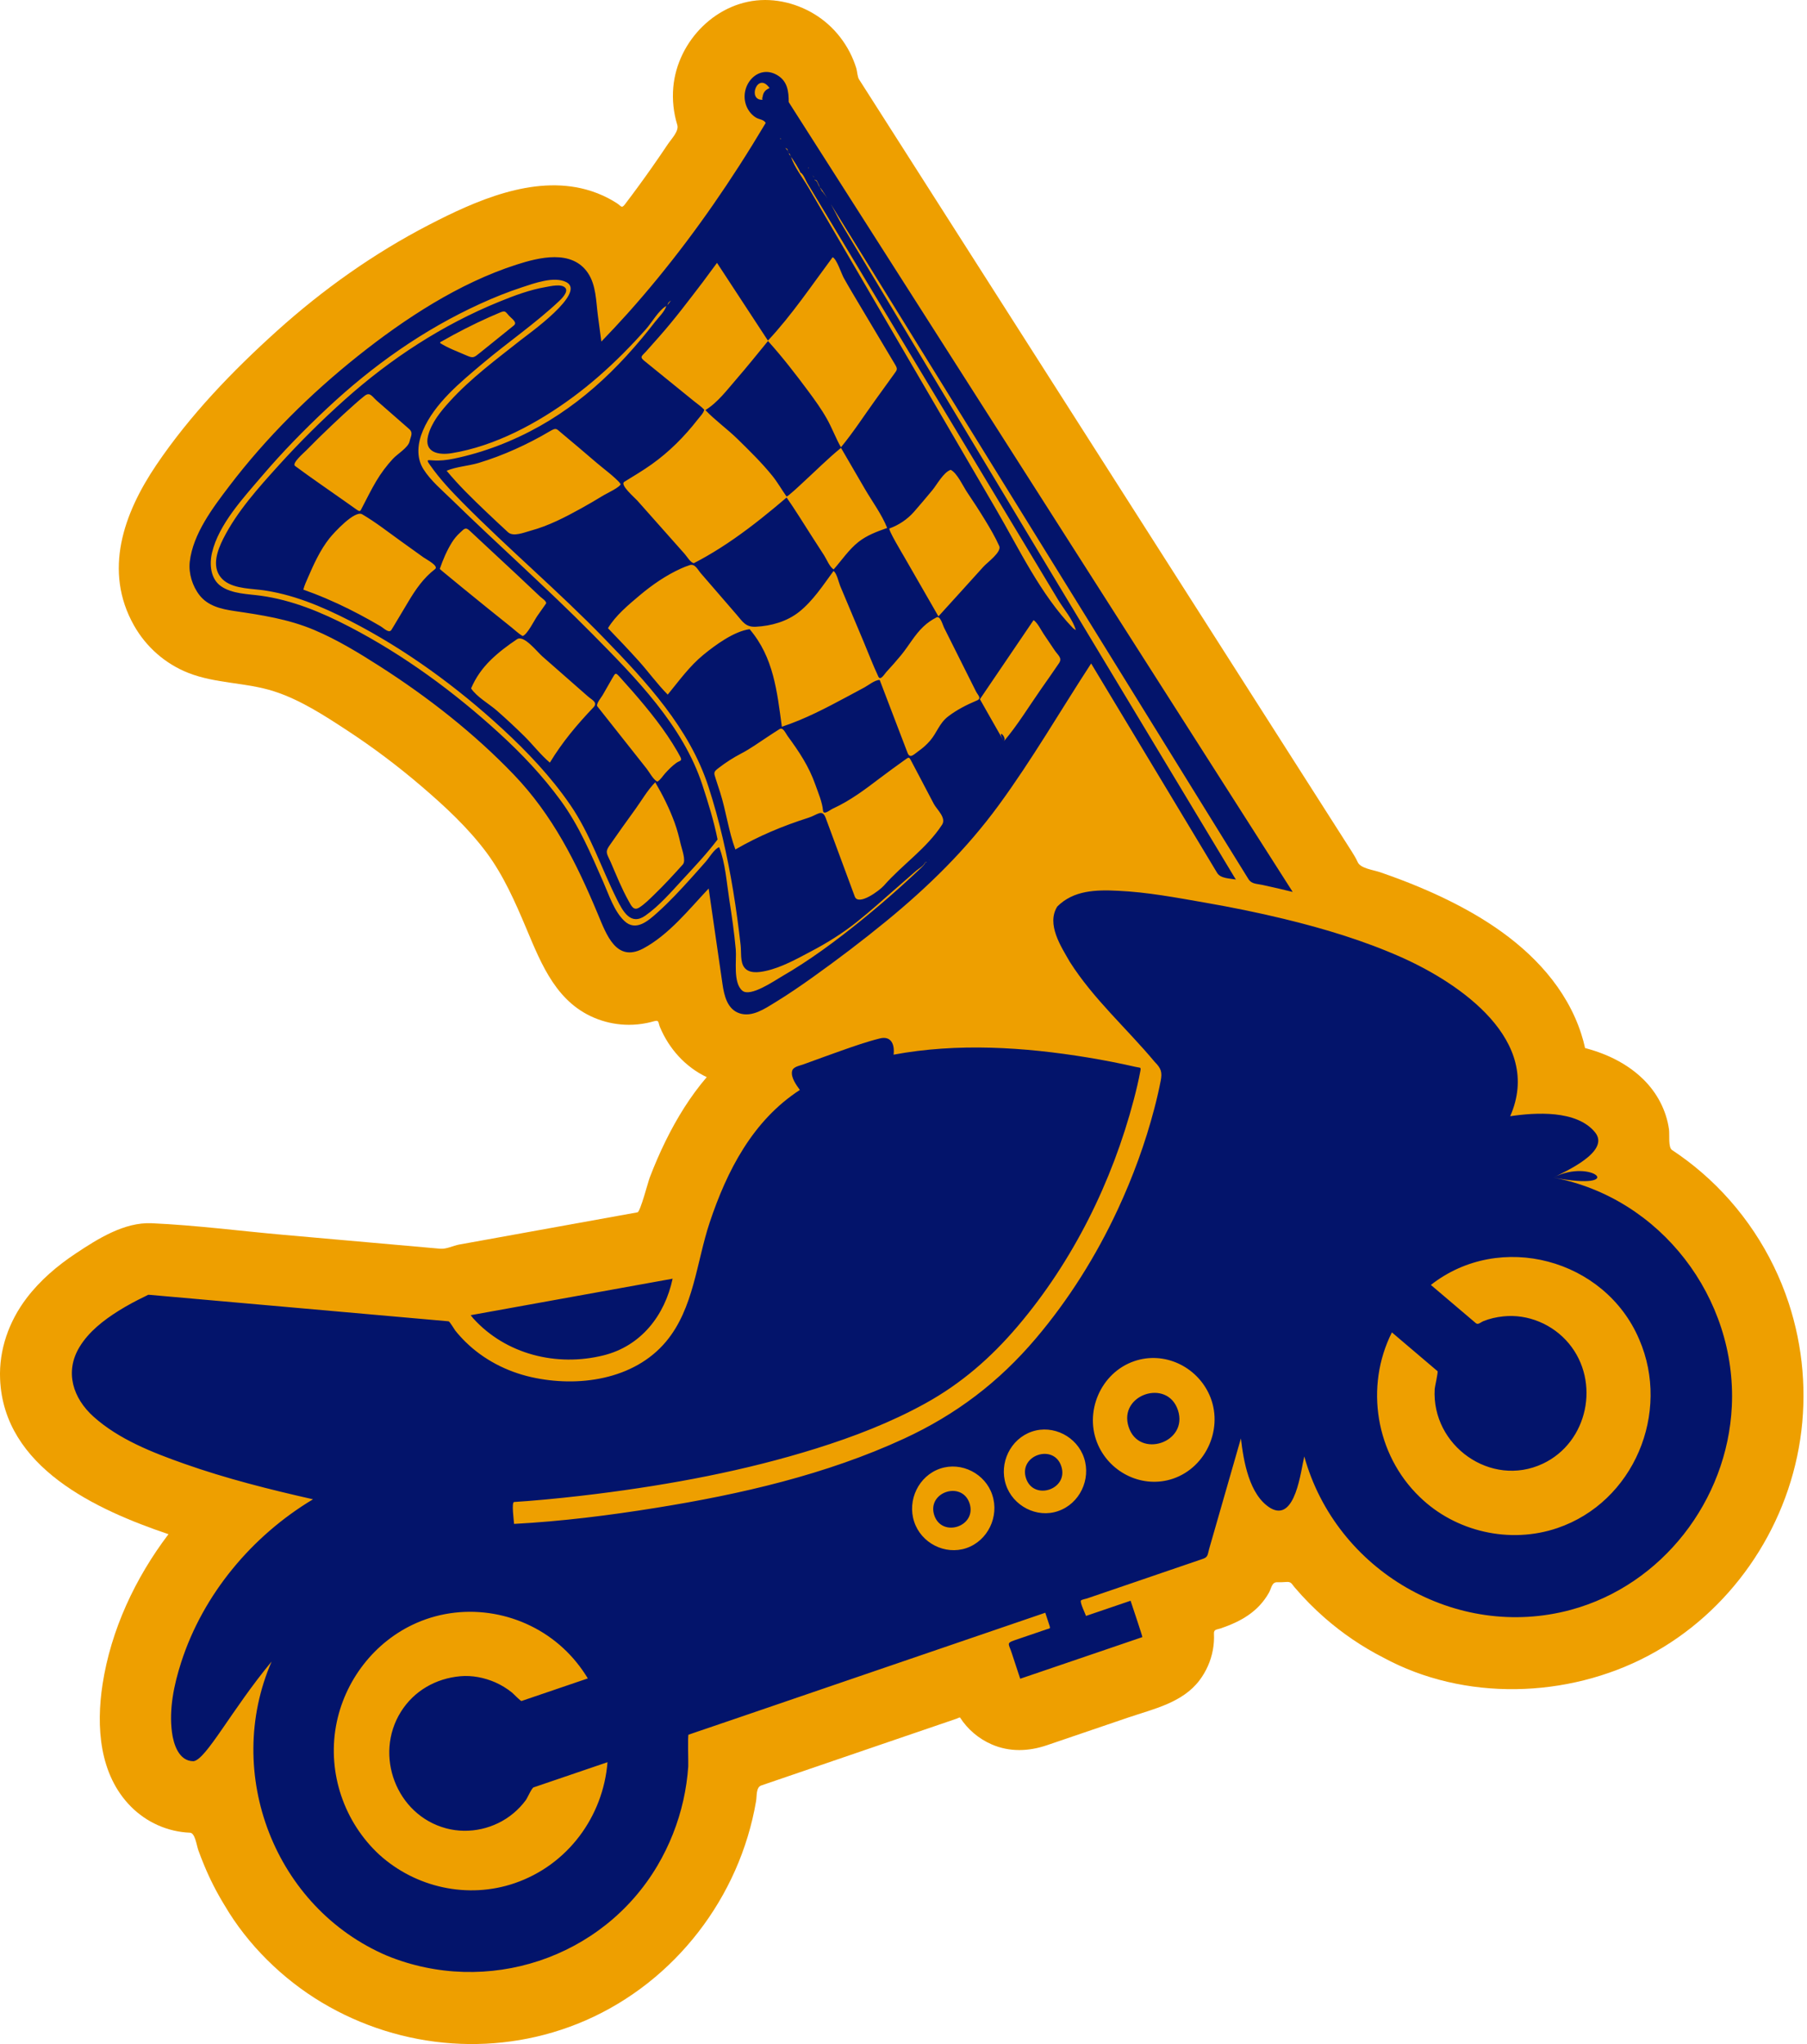 <svg version="1.1" id="图层_1" x="0px" y="0px" width="176.832px" height="199.966px" viewBox="0 0 176.832 199.966" enable-background="new 0 0 176.832 199.966" xml:space="preserve" xmlns="http://www.w3.org/2000/svg" xmlns:xlink="http://www.w3.org/1999/xlink" xmlns:xml="http://www.w3.org/XML/1998/namespace">
  <path fill="#EE9F00" d="M175.037,127.464c-1.619-4.916-4.57-9.359-8.487-12.744c-0.925-0.8-1.902-1.54-2.923-2.214
	c-0.4-0.265-0.225-1.489-0.301-2.028c-0.264-1.865-1.174-3.577-2.516-4.893c-0.939-0.922-2.061-1.652-3.257-2.197
	c-0.492-0.224-0.997-0.418-1.511-0.586c-0.306-0.1-0.614-0.189-0.925-0.27c-0.104-0.467-0.229-0.928-0.375-1.382
	c-0.703-2.194-1.89-4.206-3.374-5.96c-2.881-3.405-6.78-5.82-10.795-7.669c-1.178-0.542-2.377-1.038-3.59-1.497
	c-0.644-0.243-1.291-0.476-1.941-0.7c-0.627-0.215-1.896-0.367-2.169-0.967c-0.176-0.388-0.395-0.748-0.623-1.105
	c-0.462-0.724-0.924-1.447-1.386-2.171c-2.1-3.29-4.2-6.58-6.3-9.87c-6.694-10.488-13.39-20.976-20.083-31.464
	C98.671,30.646,92.861,21.542,87.05,12.44c-0.995-1.559-1.99-3.118-2.985-4.676c-0.163-0.254-0.177-0.794-0.27-1.093
	c-0.164-0.529-0.374-1.044-0.627-1.538c-0.541-1.054-1.278-2.006-2.167-2.791C79.341,0.878,77.099,0,74.876,0
	c-4.667,0-8.584,3.977-8.988,8.531c-0.11,1.239,0.025,2.501,0.39,3.69c0.186,0.608-0.583,1.375-0.931,1.896
	c-0.495,0.741-0.999,1.476-1.511,2.206c-0.868,1.237-1.759,2.458-2.675,3.661c-0.342,0.448-0.362,0.179-0.764-0.083
	c-0.277-0.181-0.563-0.348-0.855-0.502c-0.698-0.366-1.436-0.652-2.195-0.859c-5.212-1.417-10.858,1.12-15.398,3.471
	c-5.369,2.78-10.333,6.3-14.823,10.342c-4.367,3.932-8.546,8.271-11.842,13.155c-3.195,4.733-5.186,10.349-2.168,15.688
	c1.188,2.101,3.068,3.752,5.316,4.635c2.688,1.057,5.633,0.919,8.368,1.796c2.581,0.828,4.958,2.379,7.209,3.854
	c2.528,1.656,4.946,3.48,7.242,5.445c2.292,1.962,4.545,4.045,6.355,6.472c1.662,2.228,2.823,4.875,3.896,7.425
	c1.523,3.621,3.019,7.407,7.01,8.888c0.968,0.359,1.999,0.545,3.032,0.545c0.589,0,1.177-0.06,1.754-0.177
	c0.232-0.047,0.462-0.104,0.69-0.169c0.54-0.155,0.406,0.116,0.595,0.569c0.885,2.119,2.493,3.91,4.578,4.896
	c-1.605,1.873-2.914,3.996-4.004,6.205c-0.585,1.185-1.108,2.4-1.58,3.635c-0.154,0.4-0.917,3.336-1.188,3.385
	c-1.994,0.36-3.988,0.721-5.982,1.081c-3.031,0.548-6.063,1.095-9.094,1.644c-0.787,0.142-1.574,0.283-2.36,0.426
	c-0.658,0.119-1.24,0.467-1.905,0.408c-5.087-0.45-10.175-0.9-15.263-1.352c-4.301-0.38-8.628-0.946-12.943-1.139
	c-2.687-0.119-5.272,1.526-7.432,2.959c-1.808,1.2-3.488,2.633-4.805,4.365c-1.73,2.277-2.717,5.048-2.596,7.92
	c0.365,8.646,9.389,12.781,16.477,15.178c-3.242,4.275-5.629,9.35-6.449,14.678c-0.635,4.131-0.333,8.838,2.775,11.969
	c1.533,1.545,3.602,2.471,5.78,2.555c0.498,0.018,0.646,1.232,0.815,1.709c0.172,0.48,0.358,0.957,0.554,1.428
	c0.561,1.367,1.233,2.689,2.005,3.947c2.266,3.877,5.699,7.242,9.55,9.539c7.802,4.654,17.426,5.387,25.784,1.744
	c8.763-3.82,15.089-12.055,16.69-21.459c0.089-0.525-0.019-1.35,0.514-1.531c0.223-0.076,0.446-0.152,0.668-0.229
	c0.981-0.336,1.961-0.67,2.942-1.006c2.989-1.021,5.979-2.043,8.968-3.066c2.177-0.744,4.355-1.488,6.533-2.232
	c0.063-0.021,0.265-0.133,0.332-0.113c0.744,1.156,1.831,2.08,3.092,2.627c1.77,0.77,3.629,0.691,5.421,0.082
	c2.642-0.9,5.282-1.801,7.923-2.699c2.492-0.85,5.327-1.439,7-3.652c0.651-0.861,1.1-1.871,1.301-2.934
	c0.102-0.537,0.14-1.086,0.113-1.633c-0.021-0.432,0.279-0.379,0.672-0.514c1.963-0.67,3.656-1.617,4.711-3.492
	c0.254-0.451,0.269-1.035,0.814-1.021c0.297,0.008,0.595,0,0.891-0.025c0.488-0.033,0.503,0.176,0.809,0.533
	c0.915,1.072,1.909,2.08,2.972,3.006c1.728,1.506,3.648,2.811,5.69,3.852c7.931,4.311,18.053,4.002,25.944-0.176
	c7.978-4.223,13.524-12.248,14.866-21.15C176.843,136.355,176.45,131.754,175.037,127.464
	C172.946,121.116,179.969,142.442,175.037,127.464z" class="color c1"/>
  <path fill="#03146B" d="M68.746,76.827c-1.896-5.835-6.539-10.515-10.757-14.785c-4.473-4.528-9.249-8.741-13.803-13.186
	c-0.949-0.927-2.025-1.818-2.742-2.946c-0.739-1.159-0.574-2.566-0.061-3.781c1.132-2.677,3.717-4.774,5.884-6.599
	c2.444-2.057,5.112-3.88,7.441-6.068c0.229-0.215,0.936-0.906,0.626-1.287c-0.365-0.449-1.458-0.175-1.929-0.094
	c-1.575,0.269-3.105,0.846-4.579,1.447c-5.56,2.267-10.591,5.561-15.061,9.55c-2.267,2.023-4.427,4.167-6.467,6.42
	c-1.988,2.196-4.107,4.542-5.451,7.207c-0.556,1.109-1.135,2.63-0.264,3.748c0.852,1.093,2.653,1.104,3.891,1.254
	c3.087,0.374,6.039,1.624,8.786,3.032c5.397,2.765,10.439,6.447,14.893,10.552c2.449,2.257,4.766,4.699,6.654,7.451
	c1.969,2.869,3.018,6.143,4.56,9.233c0.596,1.195,1.353,2.604,2.784,1.6c1.352-0.949,2.512-2.296,3.627-3.503
	c1.176-1.274,2.398-2.563,3.444-3.948C69.862,80.332,69.314,78.562,68.746,76.827C68.121,74.904,69.261,78.399,68.746,76.827z
	 M43.192,33.415c1.524-0.87,3.087-1.673,4.69-2.388c0.342-0.153,0.687-0.301,1.033-0.446c0.536-0.224,0.521-0.115,0.9,0.308
	c0.249,0.277,0.843,0.643,0.474,0.947c-0.396,0.32-0.793,0.64-1.189,0.96c-0.694,0.56-1.388,1.119-2.082,1.678
	c-0.672,0.541-0.694,0.597-1.434,0.272c-0.831-0.365-1.753-0.696-2.519-1.188C43.072,33.479,43.115,33.431,43.192,33.415
	C45.159,32.292,43.142,33.443,43.192,33.415z M28.876,45.585c-0.35-0.258,0.854-1.279,1.09-1.521
	c0.804-0.825,1.631-1.629,2.466-2.422c0.765-0.727,1.538-1.447,2.33-2.144c0.297-0.262,0.597-0.522,0.909-0.767
	c0.536-0.423,0.735,0.06,1.215,0.48c0.666,0.583,1.332,1.165,1.998,1.747c0.382,0.334,0.765,0.669,1.147,1.004
	c0.435,0.381,0.166,0.714,0.045,1.234c-0.131,0.585-1.209,1.241-1.611,1.673c-0.625,0.673-1.177,1.413-1.647,2.201
	c-0.494,0.828-0.917,1.699-1.365,2.553c-0.196,0.375-0.186,0.491-0.574,0.218c-0.414-0.292-0.827-0.584-1.24-0.877
	C32.052,47.84,30.438,46.745,28.876,45.585C28.82,45.544,29.017,45.689,28.876,45.585z M42.575,55.674
	c-1.13,0.867-1.899,1.985-2.62,3.194c-0.383,0.642-0.767,1.284-1.151,1.925c-0.166,0.277-0.328,0.557-0.501,0.829
	c-0.236,0.37-0.753-0.176-1.076-0.365c-1.361-0.8-2.755-1.543-4.188-2.206c-0.767-0.354-1.544-0.686-2.333-0.99
	c-0.338-0.13-0.678-0.256-1.021-0.376c0.102-0.418,0.292-0.812,0.462-1.206c0.569-1.316,1.19-2.676,2.085-3.808
	c0.471-0.595,2.493-2.776,3.206-2.36c1.319,0.768,2.555,1.744,3.795,2.632c0.736,0.526,1.47,1.055,2.205,1.583
	C41.694,54.71,42.977,55.369,42.575,55.674C41.676,56.364,42.64,55.625,42.575,55.674z M44.215,53.079
	c0.22-0.356,0.489-0.682,0.799-0.963c0.396-0.359,0.528-0.593,0.945-0.202c0.769,0.721,1.54,1.438,2.312,2.155
	c1.538,1.429,3.078,2.855,4.597,4.304c0.104,0.1,0.686,0.483,0.564,0.675c-0.285,0.405-0.57,0.81-0.855,1.214
	c-0.267,0.378-0.997,1.865-1.439,1.959c-0.388-0.23-0.738-0.57-1.089-0.85c-1.607-1.281-3.205-2.576-4.797-3.875
	c-0.616-0.502-1.232-1.004-1.842-1.515c-0.125-0.105-0.256-0.208-0.374-0.321C43.343,54.765,43.716,53.887,44.215,53.079
	C44.554,52.53,43.722,53.877,44.215,53.079z M58.06,69.214c-1.62,1.704-3.023,3.372-4.251,5.393
	c-0.901-0.759-1.653-1.75-2.494-2.582c-0.867-0.857-1.762-1.688-2.678-2.493c-0.756-0.664-1.99-1.354-2.537-2.188
	c0.458-1.066,1.082-1.952,1.911-2.766c0.785-0.77,1.668-1.43,2.58-2.042c0.674-0.452,1.943,1.205,2.475,1.671
	c0.993,0.872,1.985,1.743,2.978,2.614c0.497,0.436,0.993,0.871,1.489,1.307C57.94,68.487,58.548,68.716,58.06,69.214
	C57.719,69.572,58.158,69.113,58.06,69.214z M58.43,69.07c-0.057-0.292,0.407-0.829,0.55-1.079c0.308-0.537,0.615-1.073,0.922-1.61
	c0.342-0.598,0.33-0.612,0.797-0.097c0.414,0.455,0.823,0.915,1.227,1.379c1.592,1.832,3.145,3.75,4.361,5.855
	c0.103,0.176,0.201,0.354,0.294,0.534c0.218,0.418-0.072,0.35-0.397,0.583c-0.41,0.295-0.765,0.656-1.102,1.029
	c-0.218,0.241-0.463,0.653-0.76,0.801c-0.414-0.219-0.767-0.918-1.051-1.277C61.654,73.151,60.041,71.112,58.43,69.07
	C58.422,69.03,58.499,69.158,58.43,69.07z M66.822,84.571c-0.91,1.012-1.832,2.014-2.811,2.959
	c-0.446,0.431-0.914,0.907-1.438,1.244c-0.569,0.367-0.786-0.148-1.055-0.627c-0.684-1.219-1.202-2.526-1.756-3.808
	c-0.33-0.761-0.585-0.943-0.151-1.572c0.832-1.207,1.69-2.396,2.548-3.584c0.625-0.865,1.209-1.889,1.962-2.652
	c0.737,1.256,1.391,2.564,1.891,3.934c0.251,0.69,0.439,1.401,0.599,2.117C66.718,83.064,67.163,84.189,66.822,84.571
	C65.826,85.68,66.871,84.517,66.822,84.571z M120.757,85.747c-6.859-11.39-13.717-22.781-20.574-34.172
	c-3.419-5.681-6.84-11.361-10.255-17.044c-1.696-2.822-3.392-5.645-5.087-8.468c-0.813-1.355-1.627-2.71-2.441-4.065
	c-0.594-0.989-1.129-2.294-1.848-3.166c0.029,0.035-0.078-0.141-0.133-0.113c0.002-0.003,0.004-0.005,0.006-0.008
	c0-0.069-0.138-0.283-0.195-0.36c0.114-0.014,1.051,1.58,1.034,1.554c1.741,2.806,3.479,5.614,5.216,8.421
	c3.503,5.663,7.008,11.326,10.512,16.989C104,56.64,111.009,67.966,118.017,79.291c1.115,1.803,2.23,3.606,3.347,5.407
	c0.269,0.434,0.538,0.868,0.808,1.302c0.305,0.493,0.813,0.452,1.359,0.57c0.993,0.215,1.983,0.443,2.971,0.686
	c-3.367-5.274-6.732-10.548-10.1-15.822c-6.851-10.732-13.701-21.465-20.553-32.198c-5.461-8.557-10.924-17.114-16.386-25.671
	c-0.577-0.904-1.155-1.809-1.732-2.713c-0.118-0.185-0.236-0.371-0.354-0.556c-0.066-0.103-0.129-0.207-0.194-0.312
	c0-1.069-0.125-2.07-1.162-2.657c-1.892-1.07-3.663,1.055-3.022,2.926c0.172,0.504,0.503,0.954,0.958,1.238
	c0.348,0.216,0.762,0.18,0.976,0.533c-0.849,1.425-1.72,2.837-2.618,4.231c-3.256,5.057-6.864,9.903-10.877,14.385
	c-0.845,0.943-1.71,1.866-2.59,2.776c-0.113-0.846-0.226-1.692-0.338-2.538c-0.185-1.39-0.168-2.989-0.987-4.188
	c-1.578-2.308-4.77-1.511-6.982-0.8c-5.621,1.806-10.92,5.274-15.506,8.927c-4.648,3.702-8.989,7.993-12.59,12.726
	c-1.615,2.122-3.565,4.687-3.876,7.417c-0.128,1.121,0.256,2.37,0.953,3.264c0.83,1.065,2.137,1.363,3.409,1.55
	c2.679,0.394,5.29,0.79,7.804,1.849c2.256,0.951,4.379,2.247,6.436,3.563c4.713,3.017,9.226,6.547,13.105,10.59
	c3.807,3.968,6.135,8.629,8.235,13.661c0.833,1.995,1.791,4.726,4.401,3.371c2.532-1.343,4.5-3.834,6.436-5.886
	c0.245,1.693,0.49,3.386,0.735,5.079c0.206,1.423,0.412,2.846,0.619,4.269c0.162,1.115,0.465,2.485,1.699,2.871
	c1.217,0.381,2.443-0.461,3.432-1.065c1.281-0.783,2.52-1.631,3.741-2.503c2.427-1.734,4.806-3.537,7.114-5.426
	c4.158-3.404,7.859-7.028,11.042-11.372c3.269-4.462,6.03-9.241,9.048-13.868c1.544,2.566,3.09,5.132,4.635,7.698
	c1.484,2.467,2.97,4.935,4.455,7.402c0.742,1.234,1.484,2.468,2.227,3.702c0.338,0.561,0.675,1.122,1.012,1.683
	c0.336,0.558,1.209,0.532,1.836,0.653C120.876,85.946,120.818,85.847,120.757,85.747C111.429,70.258,120.818,85.847,120.757,85.747z
	 M80.222,18.338c0.011,0.008-0.012,0.036-0.012-0.015c0.013,0.01,0.013,0.019,0,0.028C80.21,18.352,80.22,18.338,80.222,18.338z
	 M79.556,17.203c-0.006,0-0.01,0.004-0.012,0.014c0.256,0.116,0.059,0.383,0.379,0.437c0.066,0.102,0.287,0.578,0.287,0.67
	c-0.155-0.226-0.23-0.664-0.467-0.69c0.034-0.305-0.11-0.276-0.232-0.47C79.527,17.177,79.541,17.19,79.556,17.203z M79.089,16.36
	c0.031,0.043,0.103,0.116-0.004,0.095C79.176,16.384,79.08,16.488,79.089,16.36C79.101,16.377,79.087,16.386,79.089,16.36z
	 M77.404,15.349L77.404,15.349c-0.038-0.047,0.006,0.019-0.025-0.036C77.396,15.317,77.405,15.329,77.404,15.349z M77.15,14.946
	c0.007,0.01,0.011,0.022,0.012,0.036V14.98c0,0.001,0.185,0.107,0.148,0.116c-0.06-0.097,0.673,1.929,0.068,0.216
	c-0.09-0.166-0.289-0.38-0.289-0.562C77.115,14.814,77.135,14.88,77.15,14.946z M76.802,14.37c0,0.161,0.287,0.1,0.287,0.38
	C77.012,14.646,76.794,14.421,76.802,14.37C76.802,14.39,76.8,14.382,76.802,14.37z M76.38,13.503
	c0.021,0.056,0.085,0.138-0.023,0.105C76.356,13.608,76.37,13.521,76.38,13.503C76.388,13.523,76.369,13.522,76.38,13.503z
	 M74.636,9.759c-1.55,0.101-0.497-2.811,0.672-1.142C74.8,8.81,74.574,9.226,74.636,9.759C74.546,9.765,74.568,9.177,74.636,9.759z
	 M68.771,27.601c0.474-0.622,0.919-1.264,1.395-1.885c1.655,2.539,3.32,5.071,4.982,7.604c2.326-2.478,4.307-5.433,6.334-8.157
	c0.393,0.167,0.856,1.603,1.082,2.012c0.484,0.874,1.002,1.729,1.512,2.589c0.973,1.64,1.952,3.277,2.93,4.914
	c0.195,0.328,0.391,0.655,0.586,0.982c0.283,0.474,0.198,0.522-0.133,0.981c-0.6,0.831-1.199,1.662-1.799,2.493
	c-1.11,1.538-2.157,3.162-3.365,4.624c-0.511-0.901-0.868-1.88-1.376-2.784c-0.534-0.95-1.178-1.839-1.826-2.713
	c-1.242-1.675-2.541-3.35-3.937-4.899c-1.029,1.254-2.042,2.52-3.105,3.746c-0.897,1.034-1.836,2.292-3.023,3.009
	c0.968,1.02,2.154,1.855,3.162,2.846c1.167,1.147,2.367,2.315,3.395,3.59c0.515,0.64,0.909,1.347,1.381,2.014
	c0.069,0.096,1.474-1.24,1.632-1.385c1.228-1.121,2.413-2.318,3.702-3.367c0.776,1.334,1.553,2.669,2.329,4.004
	c0.72,1.237,1.661,2.502,2.192,3.83c-1,0.356-1.976,0.708-2.819,1.375c-0.936,0.74-1.635,1.793-2.421,2.683
	c-0.396-0.243-0.682-0.984-0.926-1.363c-0.423-0.657-0.846-1.313-1.27-1.97c-0.796-1.236-1.564-2.498-2.408-3.702
	c-1.652,1.41-3.341,2.782-5.125,4.023c-0.879,0.612-1.781,1.191-2.71,1.725c-0.412,0.236-0.829,0.463-1.25,0.68
	c-0.337-0.079-0.671-0.662-0.894-0.913c-1.542-1.736-3.083-3.473-4.625-5.209c-0.269-0.303-1.745-1.555-1.279-1.842
	c0.899-0.555,1.805-1.089,2.667-1.702c1.739-1.236,3.223-2.73,4.531-4.412c0.212-0.273,0.551-0.595,0.627-0.939
	c-0.294-0.31-0.667-0.563-0.999-0.831c-0.801-0.645-1.597-1.297-2.396-1.944c-0.833-0.675-1.666-1.352-2.498-2.027
	c-0.473-0.384-0.165-0.487,0.178-0.874c0.426-0.48,0.853-0.961,1.279-1.441C66.003,31.25,67.378,29.42,68.771,27.601
	C69.154,27.099,67.851,28.802,68.771,27.601z M89.439,50.075c0.61-0.689,1.195-1.401,1.787-2.106
	c0.463-0.553,1.098-1.765,1.809-2.005c0.637,0.314,1.213,1.609,1.604,2.187c0.607,0.898,1.199,1.809,1.764,2.735
	c0.502,0.826,0.986,1.648,1.383,2.531c0.257,0.583-1.148,1.584-1.545,2.021c-1.471,1.618-2.928,3.25-4.406,4.861
	c-1.113-1.935-2.226-3.871-3.339-5.806c-0.188-0.327-1.635-2.731-1.448-2.798C87.966,51.363,88.791,50.807,89.439,50.075
	C90.048,49.387,88.771,50.829,89.439,50.075z M65.656,29.397c-0.127,0.171-0.219,0.295-0.346,0.462
	C65.4,29.596,65.4,29.596,65.656,29.397z M90.658,84.381c-0.103-0.039-0.076-0.047-0.123-0.047c0.037,0.178-0.332,0.507-0.465,0.633
	c-0.643,0.608-1.294,1.208-1.953,1.8c-1.219,1.094-2.465,2.159-3.737,3.192c-2.509,2.038-5.126,3.984-7.93,5.601
	c-0.667,0.385-3.007,1.998-3.79,1.369c-0.951-0.765-0.563-2.995-0.658-4.048c-0.149-1.636-0.383-3.268-0.637-4.891
	c-0.255-1.635-0.381-3.569-0.989-5.113c-0.479,0.172-0.98,1.042-1.31,1.415c-0.483,0.548-0.965,1.096-1.456,1.637
	c-1.037,1.145-2.103,2.299-3.256,3.329c-0.906,0.809-2.119,1.919-3.258,0.835c-0.999-0.951-1.508-2.552-2.05-3.784
	c-1.229-2.795-2.38-5.537-4.195-8.018c-1.747-2.386-3.795-4.55-5.976-6.543c-4.419-4.042-9.352-7.665-14.674-10.43
	c-2.733-1.42-5.636-2.625-8.706-3.042c-1.252-0.171-2.774-0.174-3.855-0.918c-1.045-0.719-1.16-2.152-0.891-3.292
	c0.655-2.777,3.086-5.386,4.888-7.498c1.983-2.325,4.126-4.518,6.356-6.607c4.476-4.193,9.424-7.698,15.016-10.249
	c1.326-0.605,2.682-1.15,4.067-1.604c1.167-0.383,3.167-1.127,4.353-0.5c1.979,1.038-3.725,5.071-4.457,5.65
	c-2.399,1.901-4.894,3.74-6.962,6.014c-0.869,0.955-1.798,2.081-2.121,3.362c-0.409,1.622,1.009,1.911,2.288,1.705
	c4.268-0.688,8.441-2.947,11.88-5.485c1.744-1.288,3.375-2.726,4.906-4.259c0.772-0.773,1.518-1.572,2.244-2.388
	c0.584-0.658,1.235-1.841,1.996-2.278c-0.154,0.55-0.756,1.115-1.105,1.565c-0.428,0.553-0.866,1.098-1.315,1.635
	c-0.963,1.151-1.976,2.262-3.049,3.312c-2.071,2.025-4.373,3.816-6.899,5.238c-2.621,1.475-5.5,2.592-8.449,3.197
	c-0.661,0.134-1.337,0.214-2.012,0.164c-0.608-0.045-0.662-0.071-0.276,0.48c0.928,1.324,2.047,2.515,3.182,3.662
	c4.499,4.548,9.397,8.68,13.853,13.278c4.12,4.251,8.338,8.777,10.197,14.512c1.08,3.33,1.853,6.75,2.421,10.202
	c0.29,1.759,0.526,3.526,0.725,5.297c0.074,0.641-0.05,1.608,0.345,2.154c0.47,0.65,1.444,0.507,2.117,0.36
	c1.545-0.338,3.055-1.189,4.444-1.921c1.557-0.819,3.056-1.754,4.435-2.848c1.364-1.082,2.659-2.257,3.971-3.4
	c0.621-0.54,1.244-1.077,1.859-1.623c0.289-0.257,0.763-0.467,0.889-0.859C90.668,84.332,90.67,84.292,90.658,84.381
	C90.619,84.366,90.66,84.367,90.658,84.381z M60.744,47.332c0.012,0.297-1.414,0.961-1.667,1.116
	c-0.721,0.44-1.449,0.869-2.188,1.277c-1.575,0.871-3.201,1.715-4.946,2.187c-0.645,0.174-1.708,0.633-2.234,0.152
	c-0.715-0.656-1.422-1.321-2.125-1.99c-1.35-1.286-2.688-2.583-3.877-4.021c0.942-0.403,2.133-0.466,3.127-0.763
	c1.215-0.37,2.41-0.818,3.567-1.339c1.167-0.522,2.303-1.109,3.403-1.761c0.651-0.375,0.615-0.264,1.151,0.18
	c1.147,0.952,2.281,1.921,3.414,2.891C59.149,45.928,60.058,46.565,60.744,47.332C60.748,47.429,60.505,47.064,60.744,47.332z
	 M90.906,84.131c-0.009-0.034,0.002-0.039,0.033-0.017L90.906,84.131z M92.193,80.678c-1.52,2.337-3.882,3.897-5.696,5.961
	c-0.424,0.482-2.485,2.011-2.847,1.074c-0.486-1.312-0.972-2.625-1.458-3.937c-0.462-1.247-0.922-2.494-1.384-3.741
	c-0.349-0.94-0.799-0.322-1.678-0.041c-2.542,0.812-4.852,1.772-7.167,3.11c-0.664-1.781-0.911-3.767-1.493-5.59
	c-0.142-0.444-0.289-0.888-0.433-1.332c-0.198-0.611-0.219-0.663,0.297-1.059c0.693-0.533,1.431-1.008,2.207-1.412
	c0.899-0.467,1.734-1.08,2.583-1.632c0.385-0.25,0.766-0.508,1.157-0.75c0.353-0.218,0.59,0.397,0.792,0.672
	c1.124,1.533,2.081,2.957,2.717,4.763c0.277,0.787,0.671,1.693,0.749,2.528c0.046,0.504,0.67-0.054,0.967-0.189
	c1.691-0.773,3.134-1.861,4.606-2.981c0.791-0.602,1.599-1.181,2.405-1.761c0.434-0.312,0.435-0.341,0.668,0.107
	c0.242,0.46,0.486,0.921,0.729,1.381c0.485,0.921,0.971,1.843,1.453,2.766C91.655,79.182,92.632,79.99,92.193,80.678
	C92.064,80.876,92.355,80.424,92.193,80.678z M95.619,68.517c-0.995,0.422-1.988,0.918-2.847,1.582
	c-0.861,0.666-1.076,1.575-1.755,2.362c-0.335,0.391-0.724,0.732-1.145,1.028c-0.436,0.306-0.823,0.779-1.064,0.15
	c-0.455-1.187-0.908-2.374-1.362-3.56c-0.453-1.186-0.906-2.372-1.359-3.558c-0.455-0.019-1.104,0.519-1.489,0.725
	c-0.554,0.297-1.108,0.596-1.663,0.893c-2.091,1.12-4.166,2.215-6.422,2.957c-0.47-3.448-0.801-6.786-3.156-9.544
	c-1.527,0.212-3.335,1.537-4.501,2.488c-1.38,1.126-2.392,2.548-3.513,3.913c-1.019-1.025-1.886-2.233-2.854-3.309
	c-0.975-1.083-1.981-2.137-2.992-3.186c0.716-1.222,2.034-2.315,3.108-3.22c1.221-1.027,2.574-1.958,4.03-2.619
	c0.278-0.126,0.562-0.238,0.853-0.331c0.525-0.17,0.778,0.428,1.093,0.793c0.582,0.673,1.164,1.345,1.746,2.018
	c0.579,0.669,1.158,1.338,1.737,2.008c0.62,0.717,0.896,1.257,1.902,1.207c1.496-0.075,3.038-0.507,4.227-1.449
	c1.355-1.074,2.36-2.618,3.369-3.999c0.313,0.159,0.526,1.146,0.656,1.452c0.255,0.605,0.51,1.21,0.764,1.815
	c0.508,1.208,1.016,2.416,1.523,3.624c0.48,1.143,0.923,2.312,1.45,3.434c0.207,0.439,0.589-0.242,0.777-0.446
	c0.497-0.538,0.983-1.086,1.449-1.652c0.745-0.905,1.321-1.982,2.177-2.789c0.381-0.361,0.814-0.666,1.283-0.903
	c0.373-0.207,0.605,0.724,0.737,0.988c0.581,1.16,1.161,2.32,1.742,3.48c0.291,0.581,0.582,1.162,0.873,1.744
	c0.175,0.349,0.351,0.699,0.525,1.048C95.681,67.979,96.089,68.319,95.619,68.517C94.824,68.854,95.705,68.48,95.619,68.517z
	 M98.236,72.523c-0.545-0.95-1.086-1.902-1.626-2.855c-0.239-0.422-0.478-0.844-0.716-1.267c0.365-0.538,0.73-1.076,1.096-1.614
	c1.385-2.041,2.77-4.083,4.156-6.123c0.414,0.297,0.703,0.94,0.988,1.363c0.357,0.528,0.713,1.057,1.068,1.586
	c0.336,0.499,0.777,0.753,0.434,1.263c-0.577,0.854-1.172,1.698-1.764,2.542C100.687,69.112,99.576,70.948,98.236,72.523
	C97.439,71.133,98.597,72.099,98.236,72.523z M104.992,61.438c-3.195-3.329-5.23-7.691-7.539-11.65
	c-2.482-4.257-4.967-8.515-7.449-12.771c-2.416-4.143-4.832-8.285-7.248-12.427c-1.208-2.071-2.416-4.143-3.623-6.214
	c-0.538-0.922-1.395-2.017-1.727-3.026c0.105,0.086,0.949,1.416,0.9,1.514c0.292,0.101,0.546,0.801,0.689,1.037
	c0.336,0.556,0.671,1.113,1.007,1.669c0.674,1.118,1.348,2.236,2.021,3.354c2.596,4.314,5.193,8.627,7.79,12.941
	c2.597,4.313,5.194,8.627,7.791,12.941c1.298,2.157,2.597,4.314,3.896,6.471c0.684,1.135,1.366,2.27,2.049,3.405
	c0.542,0.899,1.455,1.943,1.729,2.962C105.146,61.551,105.058,61.507,104.992,61.438C104.642,61.074,105.058,61.507,104.992,61.438z
	 M46.31,128.976c-0.084-0.104-0.167-0.207-0.249-0.313c6.587-1.19,13.174-2.381,19.761-3.57c-0.77,3.596-3.083,6.585-6.759,7.5
	C54.469,133.737,49.5,132.495,46.31,128.976C46.22,128.866,46.338,129.007,46.31,128.976z M103.857,143.442
	c0.748,2.266-2.713,3.416-3.451,1.176C99.664,142.353,103.126,141.198,103.857,143.442
	C104.177,144.413,103.8,143.269,103.857,143.442z M94.878,147.063c0.744,2.268-2.698,3.41-3.451,1.176
	C90.68,145.974,94.125,144.827,94.878,147.063C95.197,148.034,94.82,146.89,94.878,147.063z M152.011,115.202
	c1.107-0.575,5.626-2.539,4.076-4.432c-1.798-2.197-5.826-1.94-8.301-1.572c3.258-7.408-4.903-12.994-10.656-15.552
	c-3.685-1.638-7.572-2.804-11.485-3.753c-2.556-0.619-5.135-1.14-7.726-1.591c-2.804-0.489-5.656-1.029-8.504-1.158
	c-2.17-0.11-4.357-0.052-5.951,1.541c-1.087,1.734,0.373,3.919,1.225,5.409c2.319,3.649,5.568,6.505,8.318,9.799
	c0.64,0.64,0.732,1.027,0.582,1.818c-0.178,0.924-0.393,1.841-0.631,2.75c-0.889,3.395-2.104,6.707-3.586,9.887
	c-2.105,4.518-4.776,8.778-7.999,12.583c-3.619,4.273-7.813,7.457-12.9,9.807c-7.638,3.525-16.007,5.445-24.28,6.773
	c-4.592,0.738-9.239,1.322-13.887,1.57c-0.017-0.33-0.269-2.125,0.005-2.143c0.469-0.029,0.938-0.063,1.406-0.1
	c2.23-0.178,4.455-0.414,6.674-0.691c7.255-0.912,14.504-2.26,21.489-4.447c3.661-1.146,7.273-2.535,10.638-4.389
	c3.548-1.954,6.458-4.49,9.078-7.575c5.404-6.36,9.242-14.111,11.359-22.172c0.242-0.922,0.464-1.851,0.639-2.788
	c0.074-0.4,0.019-0.295-0.467-0.405c-1.551-0.354-3.111-0.658-4.682-0.917c-6.229-1.025-12.76-1.439-19-0.278
	c0.12-0.95-0.203-1.868-1.342-1.587c-1.296,0.322-2.563,0.771-3.821,1.213c-1.234,0.434-2.46,0.889-3.689,1.334
	c-0.352,0.127-0.988,0.22-1.081,0.65c-0.136,0.627,0.423,1.369,0.76,1.843c-4.604,2.988-7.132,7.894-8.824,12.966
	c-1.294,3.88-1.548,8.391-4.265,11.643c-3.141,3.762-8.642,4.516-13.214,3.479c-2.404-0.547-4.651-1.711-6.417-3.443
	c-0.358-0.35-0.692-0.723-1.006-1.113c-0.068-0.088-0.543-0.89-0.649-0.898c-0.111-0.01-0.222-0.021-0.333-0.03
	c-9.64-0.853-19.279-1.706-28.918-2.56c-0.202-0.018-0.122-0.008-0.427,0.139c-0.897,0.43-1.778,0.899-2.622,1.428
	c-1.464,0.918-2.915,2.043-3.821,3.542c-1.473,2.438-0.627,5.008,1.37,6.804c2.47,2.221,5.775,3.512,8.862,4.604
	c4.116,1.455,8.366,2.523,12.622,3.484c-5.97,3.58-10.751,9.289-12.899,15.943c-0.7,2.17-1.208,4.568-0.903,6.855
	c0.155,1.16,0.669,2.824,2.106,2.826c1.244-0.164,3.695-4.986,7.645-9.752c-4.744,10.916,0.301,24.096,11.301,28.783
	c9.758,3.982,21.078,0.283,26.458-8.818c1.169-1.98,2.025-4.143,2.529-6.385c0.244-1.088,0.406-2.195,0.483-3.309
	c0.022-0.326-0.07-3.082,0.032-3.117c1.688-0.574,3.376-1.148,5.064-1.725c4.522-1.547,9.044-3.092,13.567-4.639
	c5.426-1.854,10.852-3.709,16.277-5.563c0.139,0.422,0.277,0.844,0.415,1.266c0.104,0.314,0.022,0.252-0.282,0.355
	c-1.049,0.357-2.1,0.717-3.149,1.074c-0.819,0.279-0.559,0.359-0.287,1.184c0.282,0.859,0.565,1.719,0.849,2.578
	c2.881-0.982,5.761-1.963,8.641-2.943c1.105-0.377,2.209-0.754,3.314-1.131c0.037-0.012-1.039-3.207-1.154-3.557
	c-1.453,0.494-2.908,0.99-4.361,1.486c-0.082-0.25-0.606-1.303-0.496-1.506c0.048-0.088,0.503-0.172,0.592-0.203
	c1.174-0.4,2.349-0.803,3.523-1.203c2.609-0.893,5.219-1.783,7.829-2.676c0.51-0.174,0.448-0.432,0.602-0.967
	c0.376-1.311,0.753-2.621,1.13-3.932c0.658-2.291,1.316-4.584,1.976-6.875c0-0.002,0.001-0.004,0.001-0.004
	c0.262,2.219,0.803,5.535,2.889,6.814c2.461,1.436,2.975-3.701,3.314-5.049c3.104,11.172,14.86,18.043,26.089,15.004
	c8.937-2.42,15.308-10.709,15.749-19.896C169.982,126.985,162.508,117.177,152.011,115.202
	C155.82,113.226,159.394,116.591,152.011,115.202z M50.336,184.239c-4.562,1.553-9.659,0.424-13.217-2.797
	c-3.436-3.178-5.071-7.961-4.241-12.578c0.795-4.42,3.767-8.297,7.896-10.1c4.819-2.104,10.516-1.076,14.362,2.49
	c0.926,0.857,1.735,1.863,2.388,2.943c-2.163,0.736-4.326,1.473-6.488,2.209c-0.086,0.029-0.809-0.727-0.935-0.828
	c-0.497-0.398-1.049-0.738-1.633-0.994c-1.06-0.463-2.269-0.705-3.425-0.6c-2.393,0.217-4.525,1.422-5.813,3.48
	c-2.655,4.242-0.444,10.1,4.428,11.4c2.278,0.609,4.781,0.035,6.587-1.475c0.452-0.377,0.858-0.809,1.209-1.281
	c0.149-0.199,0.577-1.189,0.763-1.252c0.352-0.121,0.704-0.24,1.055-0.359c2.059-0.701,4.118-1.402,6.177-2.104
	C59.033,177.675,55.586,182.452,50.336,184.239C49.935,184.376,55.586,182.452,50.336,184.239z M94.566,151.45
	c-2.088,0.707-4.428-0.496-5.107-2.586c-0.691-2.1,0.436-4.477,2.545-5.193c2.086-0.707,4.431,0.498,5.105,2.59
	C97.8,148.358,96.672,150.733,94.566,151.45C94.324,151.532,96.677,150.731,94.566,151.45z M103.544,147.827
	c-2.082,0.727-4.432-0.51-5.107-2.586c-0.693-2.102,0.44-4.473,2.547-5.191c2.088-0.707,4.424,0.5,5.104,2.588
	C106.779,144.735,105.651,147.11,103.544,147.827C103.304,147.911,105.656,147.108,103.544,147.827z M114.796,144.655
	c-2.91,0.99-6.086-0.506-7.33-3.277c-1.432-3.184,0.23-7.094,3.543-8.221c2.916-0.992,6.076,0.507,7.33,3.273
	C119.781,139.612,118.103,143.528,114.796,144.655C114.515,144.751,117.917,143.593,114.796,144.655z M152.408,149.487
	c-4.639,1.584-9.981,0.373-13.488-3.055c-4.289-4.129-5.385-10.775-2.709-16.086c0.872,0.74,1.744,1.482,2.616,2.223
	c0.499,0.425,0.998,0.849,1.497,1.272c0.116,0.099,0.232,0.198,0.35,0.297c0.08,0.068-0.261,1.521-0.274,1.738
	c-0.328,5.538,5.495,9.71,10.58,7.315c4.426-2.086,5.657-8.021,2.546-11.762c-1.555-1.87-4-2.91-6.429-2.648
	c-0.664,0.07-1.329,0.219-1.948,0.47c-0.232,0.094-0.5,0.382-0.718,0.196c-0.447-0.381-0.896-0.76-1.344-1.141
	c-1.021-0.867-2.042-1.734-3.063-2.602c6.762-5.301,17.027-2.557,20.385,5.32C163.527,138.206,159.887,146.94,152.408,149.487
	C152.007,149.624,159.427,147.097,152.408,149.487z M115.273,137.958c1.045,3.162-3.8,4.787-4.822,1.643
	C109.407,136.437,114.238,134.813,115.273,137.958C115.72,139.312,115.222,137.804,115.273,137.958z" class="color c2"/>
</svg>